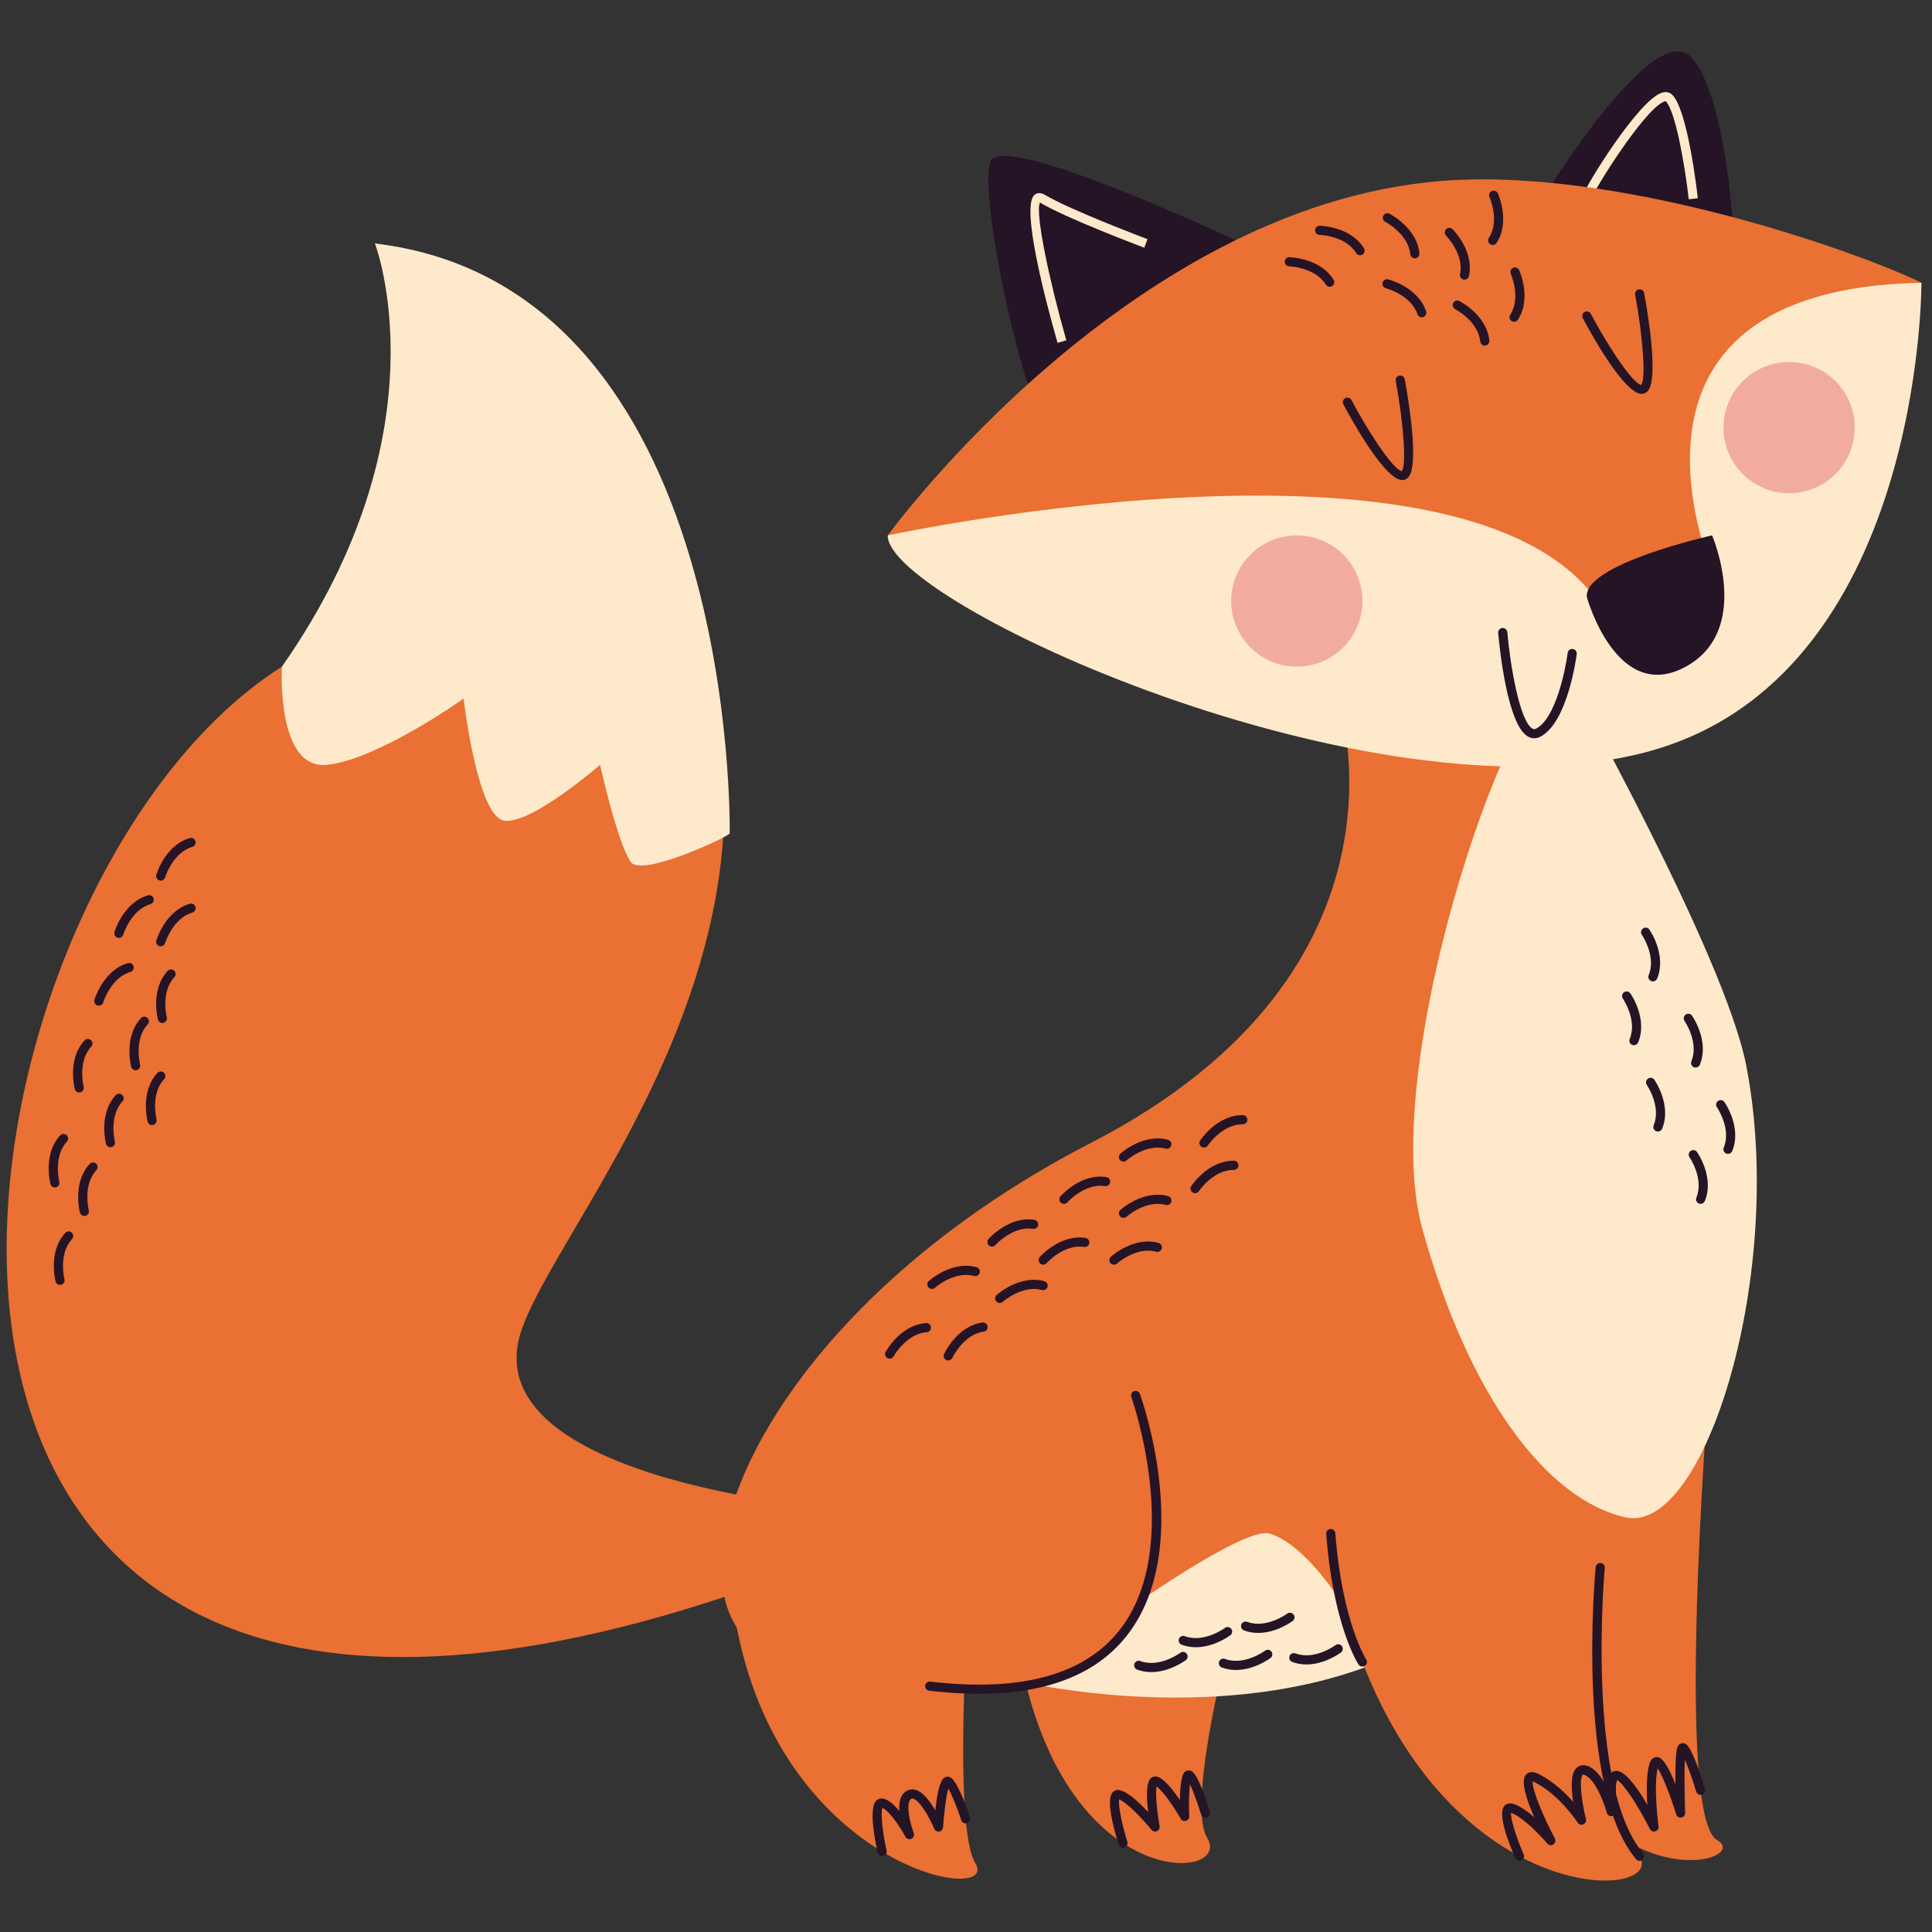 <svg width="130" height="130" viewBox="0 0 130 130" fill="none" xmlns="http://www.w3.org/2000/svg">
<rect x="0" y="0" width="130" height="130" fill="#333333" stroke="none"/>
<g clip-path="url(#clip0_404_9)">
<path d="M102.902 14.791C102.902 14.791 111.128 0.877 113.845 3.886C116.563 6.895 117.358 20.776 116.075 20.76C114.791 20.744 102.902 14.791 102.902 14.791Z" fill="#251326"/>
<path d="M106.772 13.302C106.984 12.574 111.33 5.62 112.308 6.598C113.286 7.576 113.938 13.374 113.938 13.374" fill="#251326"/>
<path d="M113.632 13.409L114.243 13.34C114.175 12.736 113.549 7.405 112.525 6.38C112.358 6.214 112.126 6.158 111.869 6.224C110.327 6.62 106.683 12.508 106.477 13.216L107.068 13.387C107.227 12.838 110.48 7.597 111.889 6.873C112.031 6.799 112.088 6.81 112.087 6.813C112.747 7.472 113.385 11.208 113.632 13.409Z" fill="#FFE9CB"/>
<path d="M115.152 91.016C115.152 91.016 112.55 122.118 115.54 123.813C118.53 125.508 103.26 129.646 100.263 104.856" fill="#EA7033"/>
<path d="M90.046 47.008C90.046 47.008 96.142 65.181 73.431 76.888C51.594 88.144 44.365 106.172 50.833 110.819C57.301 115.467 95.134 113.361 104.715 109.244C114.296 105.127 97.27 72.53 100.375 59.762C103.479 46.995 105.428 31.062 90.046 47.008Z" fill="#EA7033"/>
<path d="M105.464 45.423C105.464 45.423 116.055 64.245 117.503 71.709C120.201 85.621 114.703 103.301 109.377 102.099C104.05 100.897 98.801 93.898 95.696 82.647C92.621 71.502 102.088 44.153 105.464 45.423Z" fill="#FFE9CB"/>
<path d="M84.484 16.776C84.484 16.776 67.599 8.751 66.664 10.837C65.73 12.923 69.081 28.024 70.378 28.182C71.676 28.339 84.484 16.776 84.484 16.776Z" fill="#251326"/>
<path d="M59.734 36.026C59.734 36.026 76.355 13.135 98.029 12.11C110.078 11.541 125.544 17.169 129.29 19.026C129.29 19.026 120.637 48.27 106.045 49.259C91.453 50.249 59.734 36.026 59.734 36.026Z" fill="#EA7033"/>
<path d="M59.734 36.026C59.734 36.026 100.978 27.127 108.288 41.769C108.288 41.769 115.524 39.426 115.132 38.324C112.045 29.631 112.851 19.337 129.289 19.027C129.289 19.027 129.409 45.633 110.81 50.596C92.211 55.559 59.647 40.511 59.734 36.026Z" fill="#FFE9CB"/>
<path d="M106.781 40.198C106.781 40.198 108.765 47.34 113.368 44.893C117.97 42.446 115.202 36.024 115.202 36.024C115.202 36.024 106.463 37.974 106.781 40.198Z" fill="#251326"/>
<path d="M94.356 32.301C94.494 32.301 94.623 32.25 94.73 32.151C95.529 31.409 94.774 26.885 94.523 25.517C94.492 25.349 94.329 25.242 94.165 25.27C93.998 25.3 93.887 25.46 93.918 25.627C94.465 28.617 94.646 31.398 94.312 31.701C93.602 31.489 91.857 28.657 90.935 26.917C90.855 26.767 90.67 26.71 90.519 26.79C90.369 26.869 90.312 27.055 90.392 27.205C90.811 27.996 92.966 31.959 94.204 32.281C94.255 32.295 94.306 32.301 94.356 32.301Z" fill="#251426"/>
<path d="M110.465 26.503C110.603 26.503 110.733 26.452 110.839 26.353C111.639 25.61 110.883 21.087 110.632 19.718C110.601 19.551 110.438 19.445 110.274 19.471C110.107 19.502 109.996 19.662 110.027 19.829C110.575 22.819 110.755 25.6 110.421 25.902C109.711 25.69 107.966 22.858 107.044 21.119C106.964 20.968 106.78 20.911 106.629 20.991C106.478 21.071 106.421 21.257 106.501 21.407C106.92 22.198 109.075 26.161 110.313 26.482C110.365 26.496 110.416 26.503 110.465 26.503Z" fill="#251426"/>
<path d="M57.362 101.641C57.362 101.641 31.226 99.855 35.164 89.287C39.102 78.718 67.905 49.325 27.293 18.706C27.293 18.706 28.856 38.62 18.97 44.858C-4.903 59.92 -15.463 128.93 49.017 107.362L57.362 101.641Z" fill="#EA7033"/>
<path d="M101.721 98.096C101.721 98.096 108.386 121.724 110.325 124.904C112.264 128.084 95.411 128.743 90.046 106.605" fill="#EA7033"/>
<path d="M103.234 49.676C103.372 49.676 103.511 49.641 103.647 49.571C105.486 48.627 106.07 44.2 106.094 44.012C106.115 43.844 105.996 43.69 105.828 43.668C105.661 43.644 105.505 43.766 105.484 43.934C105.332 45.126 104.654 48.363 103.367 49.024C103.272 49.072 103.201 49.073 103.118 49.028C102.261 48.554 101.623 44.794 101.423 42.534C101.408 42.365 101.246 42.241 101.09 42.255C100.92 42.27 100.795 42.419 100.81 42.588C100.902 43.619 101.427 48.797 102.82 49.565C102.954 49.639 103.094 49.676 103.234 49.676Z" fill="#251426"/>
<path d="M18.97 44.858C18.97 44.858 18.57 51.833 22.014 51.464C25.457 51.095 31.195 47.008 31.195 47.008C31.195 47.008 32.113 54.997 33.95 55.227C35.786 55.456 40.377 51.464 40.377 51.464C40.377 51.464 41.532 56.68 42.443 58.004C43.148 59.031 48.836 56.391 49.099 56.085C49.099 56.085 49.788 19.312 25.227 16.381C25.227 16.381 30.092 28.963 18.97 44.858Z" fill="#FFE9CB"/>
<path d="M65.625 101.137C65.625 101.137 63.791 122.378 65.627 125.362C67.463 128.346 51.853 125.701 49.328 108.025C46.803 90.348 65.855 88.742 65.625 101.137Z" fill="#EA7033"/>
<path d="M84.677 103.014C84.677 103.014 79.398 120.689 81.234 123.673C83.07 126.657 70.905 127.579 68.38 109.902C65.855 92.226 84.907 90.619 84.677 103.014Z" fill="#EA7033"/>
<path d="M87.259 44.858C89.698 44.858 91.676 42.88 91.676 40.441C91.676 38.001 89.698 36.024 87.259 36.024C84.82 36.024 82.842 38.001 82.842 40.441C82.842 42.88 84.82 44.858 87.259 44.858Z" fill="#F2AC9F"/>
<path d="M120.386 33.191C122.826 33.191 124.803 31.213 124.803 28.774C124.803 26.335 122.826 24.357 120.386 24.357C117.947 24.357 115.969 26.335 115.969 28.774C115.969 31.213 117.947 33.191 120.386 33.191Z" fill="#F2AC9F"/>
<path d="M71.456 22.985C71.456 22.985 68.413 12.328 70.152 13.374C71.89 14.421 77.105 16.381 77.105 16.381" fill="#251326"/>
<path d="M71.16 23.069L71.751 22.9C70.615 18.919 69.637 14.33 69.976 13.628C69.981 13.631 69.987 13.634 69.993 13.638C71.736 14.687 76.783 16.588 76.997 16.668L77.213 16.093C77.162 16.073 72.005 14.131 70.31 13.111C69.968 12.907 69.733 13.017 69.624 13.1C68.654 13.844 70.375 20.319 71.16 23.069Z" fill="#FFE9CB"/>
<path d="M95.667 21.354C95.7 21.354 95.732 21.349 95.765 21.338C95.926 21.284 96.013 21.11 95.959 20.949C95.419 19.326 93.486 18.82 93.404 18.8C93.234 18.755 93.073 18.858 93.031 19.022C92.989 19.186 93.088 19.353 93.253 19.395C93.269 19.399 94.943 19.843 95.376 21.143C95.419 21.272 95.539 21.354 95.667 21.354Z" fill="#251426"/>
<path d="M95.202 17.382C95.212 17.382 95.222 17.382 95.233 17.381C95.401 17.364 95.525 17.213 95.509 17.045C95.341 15.342 93.569 14.42 93.494 14.382C93.341 14.305 93.157 14.366 93.081 14.516C93.003 14.666 93.063 14.852 93.214 14.929C93.23 14.937 94.762 15.741 94.896 17.105C94.912 17.264 95.046 17.382 95.202 17.382Z" fill="#251426"/>
<path d="M100.443 16.485C100.544 16.485 100.643 16.436 100.702 16.345C101.631 14.91 100.819 13.083 100.785 13.006C100.714 12.852 100.533 12.785 100.378 12.854C100.224 12.923 100.155 13.106 100.225 13.26C100.232 13.276 100.931 14.86 100.185 16.011C100.094 16.153 100.134 16.343 100.277 16.436C100.328 16.469 100.386 16.485 100.443 16.485Z" fill="#251426"/>
<path d="M101.878 21.653C101.979 21.653 102.078 21.603 102.137 21.512C103.066 20.077 102.254 18.251 102.219 18.174C102.149 18.02 101.968 17.952 101.813 18.022C101.658 18.091 101.59 18.274 101.659 18.428C101.666 18.445 102.365 20.028 101.621 21.178C101.529 21.32 101.569 21.511 101.712 21.603C101.763 21.636 101.821 21.653 101.878 21.653Z" fill="#251426"/>
<path d="M99.907 23.255C99.917 23.255 99.927 23.255 99.937 23.254C100.107 23.237 100.23 23.086 100.214 22.918C100.046 21.216 98.273 20.293 98.198 20.255C98.045 20.178 97.862 20.238 97.785 20.389C97.708 20.539 97.767 20.724 97.919 20.802C97.933 20.81 99.467 21.613 99.601 22.978C99.617 23.137 99.751 23.255 99.907 23.255Z" fill="#251426"/>
<path d="M116.273 77.642C116.394 77.642 116.509 77.571 116.557 77.453C117.211 75.872 116.082 74.224 116.033 74.154C115.936 74.015 115.746 73.981 115.606 74.078C115.466 74.175 115.432 74.366 115.529 74.506C115.538 74.52 116.513 75.95 115.989 77.217C115.924 77.375 115.999 77.554 116.156 77.619C116.194 77.635 116.234 77.642 116.273 77.642Z" fill="#251426"/>
<path d="M114.094 71.834C114.214 71.834 114.328 71.763 114.378 71.645C115.032 70.064 113.903 68.416 113.854 68.347C113.758 68.207 113.566 68.173 113.427 68.27C113.287 68.367 113.253 68.558 113.35 68.698C113.359 68.712 114.334 70.143 113.81 71.409C113.745 71.566 113.819 71.746 113.976 71.811C114.015 71.827 114.055 71.834 114.094 71.834Z" fill="#251426"/>
<path d="M111.221 66.036C111.342 66.036 111.457 65.965 111.505 65.847C112.159 64.266 111.03 62.618 110.981 62.549C110.884 62.41 110.693 62.375 110.554 62.472C110.414 62.569 110.38 62.761 110.477 62.9C110.486 62.914 111.461 64.345 110.937 65.612C110.872 65.769 110.947 65.948 111.104 66.013C111.142 66.029 111.182 66.036 111.221 66.036Z" fill="#251426"/>
<path d="M114.429 81.005C114.55 81.005 114.665 80.933 114.713 80.815C115.367 79.235 114.239 77.587 114.19 77.517C114.094 77.378 113.902 77.344 113.762 77.441C113.623 77.537 113.589 77.729 113.685 77.868C113.695 77.883 114.669 79.314 114.145 80.58C114.08 80.737 114.155 80.917 114.311 80.982C114.35 80.998 114.39 81.005 114.429 81.005Z" fill="#251426"/>
<path d="M111.556 76.14C111.677 76.14 111.792 76.069 111.84 75.951C112.494 74.37 111.365 72.722 111.317 72.652C111.221 72.514 111.029 72.479 110.889 72.576C110.75 72.673 110.716 72.864 110.812 73.004C110.822 73.018 111.796 74.448 111.272 75.715C111.207 75.873 111.282 76.052 111.439 76.117C111.477 76.133 111.517 76.14 111.556 76.14Z" fill="#251426"/>
<path d="M75.595 78.16C75.669 78.16 75.742 78.134 75.801 78.082C75.814 78.07 77.116 76.927 78.435 77.289C78.596 77.333 78.767 77.238 78.813 77.073C78.858 76.91 78.761 76.74 78.597 76.695C76.948 76.246 75.452 77.568 75.389 77.625C75.263 77.738 75.254 77.932 75.366 78.058C75.427 78.126 75.511 78.16 75.595 78.16Z" fill="#251426"/>
<path d="M75.595 81.948C75.669 81.948 75.742 81.922 75.801 81.87C75.814 81.858 77.116 80.714 78.435 81.076C78.596 81.12 78.767 81.025 78.813 80.861C78.858 80.697 78.761 80.528 78.597 80.483C76.948 80.034 75.452 81.356 75.389 81.412C75.263 81.526 75.254 81.72 75.366 81.846C75.427 81.913 75.511 81.948 75.595 81.948Z" fill="#251426"/>
<path d="M74.954 85.097C75.028 85.097 75.101 85.071 75.16 85.019C75.173 85.007 76.47 83.86 77.793 84.226C77.957 84.27 78.126 84.174 78.171 84.011C78.216 83.847 78.12 83.677 77.956 83.632C76.304 83.183 74.812 84.505 74.748 84.562C74.622 84.675 74.613 84.869 74.725 84.995C74.786 85.062 74.87 85.097 74.954 85.097Z" fill="#251426"/>
<path d="M80.414 80.286C80.513 80.286 80.611 80.237 80.671 80.148C80.68 80.133 81.638 78.72 82.994 78.72C83.004 78.72 83.015 78.719 83.025 78.72C83.194 78.72 83.331 78.585 83.333 78.416C83.335 78.247 83.2 78.107 83.03 78.105C83.017 78.105 83.005 78.105 82.993 78.105C81.304 78.105 80.204 79.739 80.158 79.809C80.064 79.95 80.103 80.14 80.244 80.234C80.296 80.269 80.355 80.286 80.414 80.286Z" fill="#251426"/>
<path d="M81.013 77.216C81.112 77.216 81.21 77.168 81.27 77.079C81.279 77.064 82.237 75.651 83.592 75.651C83.603 75.651 83.612 75.652 83.624 75.651C83.792 75.651 83.929 75.516 83.931 75.347C83.934 75.178 83.798 75.038 83.628 75.036C83.616 75.036 83.603 75.036 83.591 75.036C81.903 75.036 80.803 76.669 80.757 76.74C80.664 76.881 80.703 77.071 80.844 77.165C80.895 77.2 80.954 77.216 81.013 77.216Z" fill="#251426"/>
<path d="M62.707 86.73C62.78 86.73 62.854 86.704 62.913 86.651C62.926 86.64 64.224 85.493 65.546 85.858C65.708 85.902 65.878 85.807 65.924 85.643C65.969 85.479 65.872 85.31 65.709 85.265C64.057 84.816 62.564 86.138 62.501 86.195C62.375 86.308 62.365 86.502 62.478 86.628C62.539 86.695 62.623 86.73 62.707 86.73Z" fill="#251426"/>
<path d="M67.271 87.674C67.344 87.674 67.418 87.647 67.476 87.595C67.49 87.584 68.792 86.438 70.11 86.802C70.272 86.846 70.443 86.751 70.488 86.587C70.533 86.423 70.437 86.254 70.272 86.209C68.624 85.759 67.128 87.081 67.065 87.138C66.939 87.251 66.929 87.446 67.042 87.572C67.103 87.639 67.187 87.674 67.271 87.674Z" fill="#251426"/>
<path d="M63.803 91.543C63.919 91.543 64.03 91.477 64.082 91.365C64.09 91.349 64.834 89.786 66.191 89.599C66.359 89.576 66.477 89.421 66.454 89.253C66.431 89.085 66.27 88.972 66.107 88.991C64.414 89.223 63.56 91.03 63.524 91.106C63.453 91.26 63.52 91.443 63.674 91.514C63.716 91.534 63.76 91.543 63.803 91.543Z" fill="#251426"/>
<path d="M59.862 91.421C59.971 91.421 60.077 91.363 60.133 91.261C60.141 91.246 60.988 89.736 62.355 89.642C62.525 89.629 62.652 89.483 62.641 89.314C62.629 89.144 62.484 89.012 62.313 89.028C60.607 89.146 59.634 90.892 59.593 90.966C59.512 91.115 59.566 91.301 59.715 91.382C59.762 91.408 59.812 91.421 59.862 91.421Z" fill="#251426"/>
<path d="M109.944 70.332C110.065 70.332 110.179 70.261 110.228 70.142C110.882 68.562 109.753 66.914 109.705 66.844C109.608 66.706 109.416 66.671 109.277 66.768C109.138 66.865 109.104 67.056 109.2 67.195C109.21 67.21 110.184 68.641 109.66 69.907C109.595 70.064 109.67 70.244 109.826 70.309C109.865 70.325 109.905 70.332 109.944 70.332Z" fill="#251426"/>
<path d="M66.748 83.88C66.833 83.88 66.917 83.845 66.978 83.776C66.99 83.763 68.155 82.477 69.504 82.687C69.668 82.714 69.829 82.598 69.854 82.43C69.88 82.262 69.765 82.105 69.597 82.079C67.91 81.818 66.574 83.306 66.518 83.369C66.405 83.497 66.418 83.691 66.545 83.803C66.603 83.855 66.675 83.88 66.748 83.88Z" fill="#251426"/>
<path d="M70.192 85.097C70.276 85.097 70.361 85.062 70.422 84.993C70.433 84.98 71.589 83.696 72.947 83.904C73.11 83.932 73.272 83.815 73.298 83.647C73.323 83.479 73.209 83.322 73.041 83.296C71.355 83.034 70.017 84.523 69.961 84.586C69.849 84.714 69.861 84.908 69.988 85.02C70.046 85.072 70.119 85.097 70.192 85.097Z" fill="#251426"/>
<path d="M71.592 81.005C71.677 81.005 71.762 80.969 71.822 80.901C71.834 80.888 72.996 79.601 74.348 79.811C74.512 79.838 74.673 79.722 74.699 79.554C74.725 79.386 74.61 79.229 74.442 79.204C72.749 78.938 71.418 80.43 71.362 80.494C71.249 80.621 71.261 80.815 71.389 80.927C71.447 80.979 71.52 81.005 71.592 81.005Z" fill="#251426"/>
<path d="M6.649 67.671C6.782 67.671 6.904 67.584 6.944 67.451C6.949 67.434 7.459 65.78 8.776 65.399C8.938 65.352 9.032 65.181 8.985 65.017C8.938 64.855 8.768 64.759 8.604 64.808C6.961 65.284 6.379 67.195 6.354 67.276C6.306 67.439 6.399 67.61 6.562 67.658C6.591 67.667 6.621 67.671 6.649 67.671Z" fill="#251426"/>
<path d="M7.999 63.108C8.132 63.108 8.254 63.021 8.294 62.888C8.299 62.871 8.809 61.217 10.125 60.836C10.289 60.789 10.382 60.618 10.335 60.456C10.288 60.292 10.116 60.197 9.955 60.245C8.312 60.721 7.729 62.632 7.705 62.713C7.657 62.875 7.749 63.046 7.912 63.094C7.941 63.103 7.971 63.108 7.999 63.108Z" fill="#251426"/>
<path d="M10.815 63.677C10.948 63.677 11.07 63.591 11.11 63.458C11.115 63.441 11.625 61.786 12.941 61.405C13.104 61.358 13.198 61.187 13.151 61.025C13.104 60.861 12.932 60.766 12.771 60.814C11.128 61.29 10.545 63.202 10.521 63.283C10.473 63.445 10.565 63.616 10.728 63.664C10.757 63.673 10.787 63.677 10.815 63.677Z" fill="#251426"/>
<path d="M10.815 59.255C10.948 59.255 11.07 59.169 11.11 59.035C11.115 59.019 11.625 57.364 12.942 56.983C13.104 56.936 13.198 56.765 13.151 56.602C13.104 56.438 12.935 56.344 12.77 56.392C11.127 56.868 10.545 58.78 10.52 58.861C10.472 59.023 10.565 59.194 10.727 59.242C10.757 59.251 10.787 59.255 10.815 59.255Z" fill="#251426"/>
<path d="M9.126 72.016C9.152 72.016 9.178 72.012 9.204 72.005C9.368 71.963 9.467 71.796 9.425 71.631C9.421 71.615 9.004 69.934 9.936 68.929C10.051 68.804 10.043 68.609 9.919 68.494C9.793 68.379 9.6 68.386 9.484 68.511C8.322 69.766 8.808 71.703 8.829 71.786C8.865 71.924 8.99 72.016 9.126 72.016Z" fill="#251426"/>
<path d="M5.33 73.51C5.356 73.51 5.381 73.507 5.407 73.5C5.571 73.458 5.671 73.29 5.628 73.126C5.624 73.109 5.208 71.428 6.139 70.423C6.255 70.299 6.247 70.105 6.123 69.989C6 69.873 5.803 69.88 5.689 70.005C4.526 71.259 5.012 73.198 5.032 73.28C5.069 73.418 5.194 73.51 5.33 73.51Z" fill="#251426"/>
<path d="M7.431 77.195C7.457 77.195 7.483 77.192 7.509 77.185C7.673 77.143 7.772 76.975 7.73 76.811C7.726 76.794 7.309 75.114 8.241 74.109C8.356 73.984 8.348 73.79 8.224 73.674C8.099 73.559 7.906 73.566 7.789 73.691C6.627 74.944 7.113 76.883 7.134 76.965C7.17 77.103 7.295 77.195 7.431 77.195Z" fill="#251426"/>
<path d="M3.692 79.901C3.718 79.901 3.744 79.897 3.77 79.891C3.934 79.849 4.033 79.681 3.991 79.517C3.987 79.5 3.571 77.82 4.502 76.815C4.617 76.69 4.609 76.496 4.485 76.38C4.361 76.265 4.166 76.271 4.05 76.397C2.888 77.65 3.374 79.589 3.395 79.671C3.431 79.809 3.556 79.901 3.692 79.901Z" fill="#251426"/>
<path d="M5.676 81.821C5.701 81.821 5.727 81.818 5.753 81.811C5.917 81.769 6.016 81.602 5.974 81.437C5.97 81.42 5.553 79.74 6.485 78.734C6.6 78.61 6.593 78.416 6.468 78.3C6.345 78.184 6.149 78.191 6.034 78.316C4.871 79.57 5.357 81.509 5.378 81.591C5.414 81.73 5.539 81.821 5.676 81.821Z" fill="#251426"/>
<path d="M4.038 86.46C4.063 86.46 4.089 86.456 4.115 86.449C4.279 86.407 4.378 86.24 4.336 86.075C4.332 86.058 3.916 84.378 4.847 83.373C4.962 83.248 4.954 83.053 4.83 82.938C4.705 82.823 4.511 82.831 4.395 82.955C3.234 84.21 3.719 86.147 3.74 86.23C3.777 86.368 3.901 86.46 4.038 86.46Z" fill="#251426"/>
<path d="M10.232 75.701C10.258 75.701 10.283 75.698 10.309 75.691C10.473 75.649 10.572 75.481 10.53 75.317C10.526 75.3 10.11 73.62 11.041 72.614C11.156 72.489 11.149 72.294 11.024 72.179C10.899 72.065 10.706 72.072 10.59 72.196C9.428 73.451 9.914 75.388 9.935 75.471C9.97 75.609 10.095 75.701 10.232 75.701Z" fill="#251426"/>
<path d="M10.922 68.835C10.948 68.835 10.974 68.831 11 68.824C11.164 68.782 11.263 68.615 11.221 68.45C11.217 68.433 10.8 66.753 11.732 65.748C11.848 65.624 11.84 65.429 11.716 65.314C11.592 65.198 11.396 65.205 11.281 65.33C10.118 66.584 10.604 68.522 10.625 68.604C10.661 68.743 10.786 68.835 10.922 68.835Z" fill="#251426"/>
<path d="M98.544 18.816C98.686 18.816 98.813 18.718 98.844 18.574C99.204 16.902 97.799 15.482 97.739 15.423C97.618 15.304 97.424 15.303 97.304 15.424C97.184 15.544 97.185 15.739 97.305 15.859C97.317 15.871 98.531 17.105 98.243 18.444C98.207 18.61 98.312 18.774 98.478 18.809C98.5 18.814 98.522 18.816 98.544 18.816Z" fill="#251426"/>
<path d="M89.47 19.295C89.525 19.295 89.58 19.28 89.63 19.25C89.775 19.161 89.821 18.972 89.732 18.827C88.84 17.368 86.842 17.31 86.758 17.309C86.6 17.294 86.448 17.44 86.445 17.609C86.441 17.779 86.575 17.919 86.745 17.923C86.763 17.924 88.493 17.978 89.208 19.148C89.266 19.242 89.367 19.295 89.47 19.295Z" fill="#251426"/>
<path d="M91.515 17.175C91.571 17.175 91.626 17.16 91.676 17.13C91.82 17.041 91.866 16.851 91.778 16.707C90.885 15.248 88.888 15.19 88.804 15.188C88.802 15.188 88.799 15.188 88.797 15.188C88.63 15.188 88.494 15.322 88.49 15.489C88.486 15.658 88.621 15.799 88.79 15.803C88.807 15.804 90.538 15.858 91.253 17.027C91.311 17.122 91.412 17.175 91.515 17.175Z" fill="#251426"/>
<path d="M110.325 125.211C110.395 125.211 110.465 125.188 110.523 125.139C110.653 125.03 110.67 124.836 110.56 124.705C106.687 120.101 107.967 105.651 107.98 105.506C107.996 105.337 107.871 105.187 107.702 105.171C107.538 105.163 107.384 105.28 107.367 105.449C107.312 106.053 106.052 120.301 110.089 125.102C110.15 125.174 110.237 125.211 110.325 125.211Z" fill="#251426"/>
<path d="M111.294 123.24C111.324 123.24 111.355 123.236 111.386 123.226C111.529 123.181 111.619 123.04 111.599 122.891C111.595 122.863 111.242 120.193 111.544 118.985C111.863 119.462 112.405 120.854 112.788 122.086C112.834 122.233 112.976 122.325 113.133 122.298C113.286 122.271 113.394 122.137 113.389 121.983C113.388 121.955 113.303 119.675 113.376 118.404C113.606 118.946 113.904 119.796 114.137 120.557C114.187 120.72 114.361 120.812 114.521 120.761C114.684 120.712 114.774 120.539 114.725 120.377C113.769 117.259 113.432 117.277 113.205 117.297C113.091 117.303 112.89 117.367 112.828 117.714C112.744 118.188 112.727 119.152 112.732 120.047C112.014 118.234 111.628 118.23 111.481 118.229C111.479 118.229 111.477 118.229 111.476 118.229C111.35 118.229 111.124 118.284 111.003 118.646C110.777 119.325 110.787 120.496 110.845 121.449C110.085 120.134 109.242 119.019 108.636 119.171C108.121 119.306 108.089 120.081 108.119 120.741C108.127 120.91 108.252 121.052 108.44 121.034C108.61 121.026 108.741 120.882 108.733 120.713C108.705 120.086 108.773 119.855 108.808 119.78C109.18 119.93 110.187 121.422 111.021 123.071C111.074 123.177 111.181 123.24 111.294 123.24Z" fill="#251426"/>
<path d="M102.242 125.211C102.284 125.211 102.326 125.203 102.366 125.185C102.522 125.117 102.592 124.936 102.524 124.78C102.002 123.591 101.631 122.351 101.677 121.981C102.47 122.253 103.697 123.556 104.116 124.049C104.217 124.169 104.392 124.193 104.523 124.105C104.652 124.017 104.696 123.846 104.623 123.707C103.721 121.999 103.064 120.3 103.131 119.868C103.164 119.877 103.217 119.897 103.291 119.935C104.977 120.805 106.146 122.621 106.157 122.639C106.239 122.766 106.4 122.814 106.539 122.756C106.677 122.696 106.752 122.544 106.715 122.398C106.405 121.179 106.246 119.685 106.5 119.406C107.233 119.502 107.903 121.183 108.122 121.981C108.167 122.145 108.335 122.239 108.5 122.196C108.664 122.151 108.76 121.982 108.715 121.818C108.635 121.529 107.903 118.985 106.653 118.787C106.418 118.751 106.201 118.822 106.046 118.992C105.679 119.395 105.723 120.38 105.853 121.24C105.31 120.625 104.524 119.879 103.574 119.388C103.192 119.191 102.898 119.193 102.696 119.397C102.305 119.791 102.668 120.99 103.242 122.283C102.77 121.872 102.25 121.499 101.804 121.374C101.486 121.285 101.304 121.427 101.223 121.519C100.76 122.052 101.486 123.946 101.961 125.027C102.011 125.142 102.124 125.211 102.242 125.211Z" fill="#251426"/>
<path d="M75.564 124.33C75.594 124.33 75.626 124.325 75.656 124.315C75.818 124.264 75.908 124.092 75.857 123.93C75.471 122.705 75.232 121.444 75.306 121.079C75.745 121.234 76.747 122.225 77.486 123.127C77.576 123.235 77.725 123.27 77.853 123.211C77.98 123.153 78.051 123.016 78.027 122.878C77.823 121.732 77.74 120.6 77.823 120.209C78.265 120.52 79.015 121.621 79.448 122.375C79.518 122.499 79.664 122.557 79.8 122.519C79.936 122.479 80.028 122.352 80.022 122.21C79.989 121.459 80.003 120.58 80.071 120.057C80.29 120.522 80.591 121.35 80.815 122.084C80.866 122.246 81.036 122.337 81.199 122.288C81.361 122.239 81.453 122.067 81.403 121.904C80.574 119.191 80.202 119.149 80.023 119.129C79.865 119.111 79.723 119.188 79.638 119.336C79.456 119.652 79.401 120.438 79.391 121.124C78.964 120.49 78.396 119.76 77.94 119.574C77.769 119.503 77.593 119.526 77.458 119.635C77.116 119.912 77.132 120.902 77.26 121.936C76.656 121.288 75.823 120.503 75.288 120.448C75.111 120.425 74.958 120.493 74.849 120.627C74.424 121.148 74.931 123.035 75.27 124.115C75.311 124.246 75.433 124.33 75.564 124.33Z" fill="#251426"/>
<path d="M59.354 124.895C59.376 124.895 59.399 124.893 59.421 124.888C59.587 124.851 59.691 124.687 59.655 124.521C59.374 123.261 59.251 121.978 59.372 121.647C59.761 121.796 60.463 122.744 60.926 123.595C61.002 123.737 61.178 123.796 61.324 123.728C61.471 123.661 61.541 123.492 61.484 123.34C61.166 122.491 60.934 121.216 61.327 121.032C61.358 121.017 61.398 121.008 61.472 121.036C61.943 121.217 62.576 122.368 62.865 123.052C62.92 123.183 63.055 123.259 63.199 123.235C63.34 123.212 63.445 123.095 63.455 122.952C63.52 121.979 63.664 120.855 63.806 120.352C64.086 120.82 64.463 121.8 64.684 122.482C64.737 122.644 64.91 122.733 65.072 122.68C65.233 122.627 65.321 122.454 65.269 122.292C65.151 121.929 64.537 120.095 64.04 119.659C63.916 119.551 63.757 119.521 63.612 119.581C63.479 119.636 63.153 119.771 62.934 121.819C62.61 121.26 62.163 120.643 61.692 120.462C61.476 120.38 61.26 120.384 61.067 120.475C60.584 120.701 60.474 121.268 60.512 121.859C60.165 121.437 59.769 121.077 59.401 121.021C59.23 120.995 59.068 121.05 58.948 121.177C58.461 121.699 58.861 123.783 59.054 124.654C59.086 124.798 59.213 124.895 59.354 124.895Z" fill="#251426"/>
<path d="M90.046 107.511C90.046 107.511 87.734 103.877 85.428 103.192C83.122 102.506 69.012 113.213 69.012 113.213C69.012 113.213 81.257 116.062 91.816 112.203L91.669 111.832L90.046 107.511Z" fill="#FFE9CB"/>
<path d="M76.414 93.898C76.414 93.898 84.352 116.016 62.559 113.458L76.414 93.898Z" fill="#EA7033"/>
<path d="M65.866 113.971C70.413 113.971 73.743 112.675 75.788 110.101C80.397 104.301 76.856 94.22 76.703 93.794C76.645 93.634 76.47 93.553 76.31 93.609C76.15 93.666 76.067 93.842 76.124 94.002C76.161 94.103 79.702 104.189 75.305 109.72C72.93 112.708 68.655 113.866 62.595 113.152C62.42 113.135 62.273 113.254 62.253 113.422C62.234 113.591 62.354 113.744 62.523 113.763C63.702 113.902 64.817 113.971 65.866 113.971Z" fill="#251426"/>
<path d="M91.669 112.139C91.726 112.139 91.784 112.122 91.836 112.089C91.978 111.997 92.019 111.807 91.927 111.665C91.911 111.639 90.298 109.08 89.852 103.168C89.839 103 89.691 102.87 89.523 102.885C89.353 102.898 89.226 103.046 89.239 103.215C89.699 109.307 91.341 111.892 91.411 111.999C91.47 112.089 91.568 112.139 91.669 112.139Z" fill="#251426"/>
<path d="M83.163 112.37C84.397 112.37 85.435 111.604 85.489 111.564C85.625 111.462 85.652 111.27 85.551 111.134C85.449 110.998 85.255 110.969 85.121 111.072C85.107 111.082 83.711 112.107 82.426 111.625C82.268 111.566 82.09 111.647 82.03 111.806C81.971 111.965 82.052 112.142 82.211 112.202C82.532 112.322 82.854 112.37 83.163 112.37Z" fill="#251426"/>
<path d="M84.657 109.876C85.889 109.876 86.928 109.11 86.981 109.07C87.117 108.968 87.145 108.776 87.043 108.64C86.941 108.504 86.749 108.476 86.613 108.578C86.6 108.588 85.205 109.612 83.919 109.131C83.761 109.073 83.583 109.152 83.523 109.312C83.464 109.471 83.545 109.648 83.704 109.708C84.025 109.828 84.347 109.876 84.657 109.876Z" fill="#251426"/>
<path d="M87.906 111.998C89.138 111.998 90.177 111.232 90.231 111.192C90.366 111.09 90.394 110.898 90.292 110.762C90.19 110.626 89.998 110.598 89.862 110.7C89.849 110.71 88.453 111.735 87.168 111.253C87.011 111.195 86.832 111.274 86.772 111.434C86.712 111.593 86.794 111.77 86.953 111.83C87.274 111.95 87.596 111.998 87.906 111.998Z" fill="#251426"/>
<path d="M80.462 110.839C81.695 110.839 82.733 110.073 82.787 110.033C82.923 109.931 82.951 109.739 82.849 109.603C82.747 109.468 82.554 109.439 82.419 109.541C82.405 109.551 81.011 110.576 79.724 110.094C79.567 110.035 79.388 110.116 79.329 110.275C79.269 110.434 79.35 110.611 79.509 110.671C79.831 110.791 80.152 110.839 80.462 110.839Z" fill="#251426"/>
<path d="M77.466 112.512C78.699 112.512 79.737 111.746 79.791 111.706C79.927 111.604 79.955 111.411 79.853 111.276C79.751 111.14 79.559 111.112 79.424 111.214C79.409 111.224 78.015 112.248 76.729 111.767C76.571 111.709 76.393 111.788 76.333 111.948C76.273 112.107 76.355 112.284 76.513 112.344C76.835 112.464 77.157 112.512 77.466 112.512Z" fill="#251426"/>
</g>
<defs>
<clipPath id="clip0_404_9">
<rect width="128.842" height="128.842" fill="white" transform="translate(0.448 0.579)"/>
</clipPath>
</defs>
</svg>
